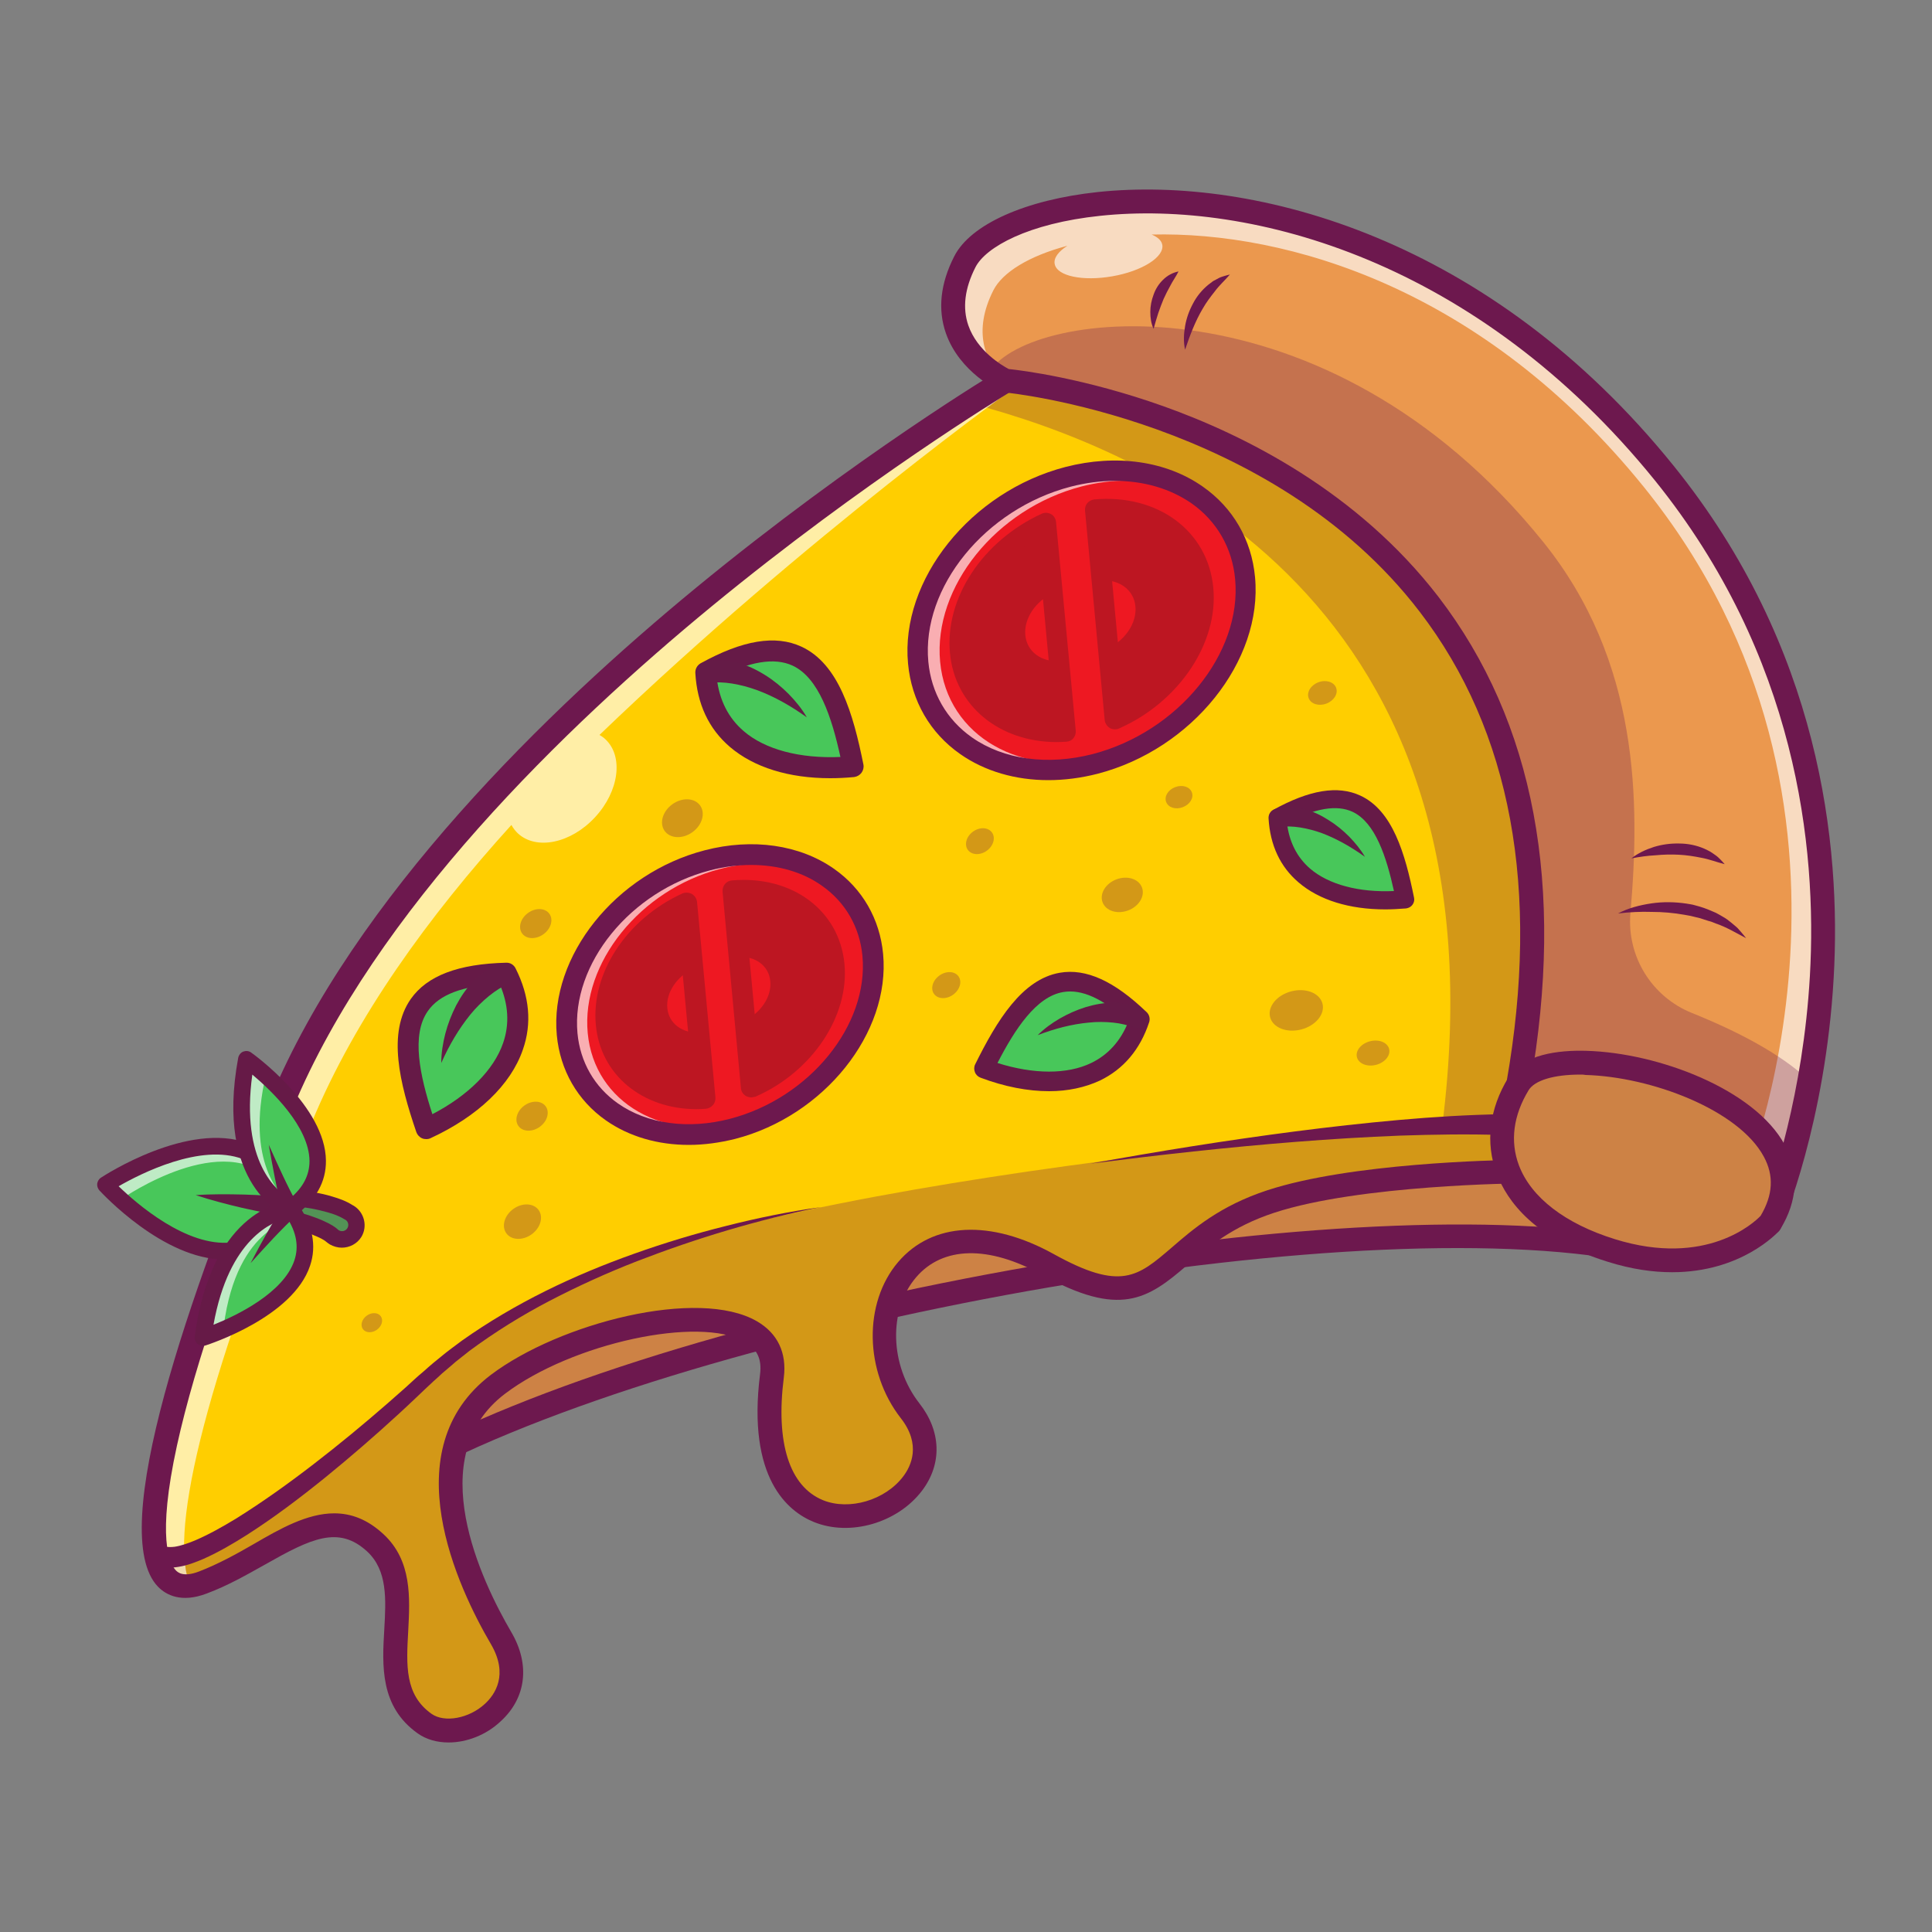 <?xml version="1.0" encoding="utf-8"?>
<!-- Generator: Adobe Illustrator 25.1.0, SVG Export Plug-In . SVG Version: 6.00 Build 0)  -->
<svg version="1.1" id="Layer_1" xmlns="http://www.w3.org/2000/svg" xmlns:xlink="http://www.w3.org/1999/xlink" x="0px" y="0px"
	 viewBox="0 0 100 100" style="enable-background:new 0 0 100 100;" xml:space="preserve">
<rect x="0" y="0" width="100" height="100" fill="#808080" stroke="none"/>
<style type="text/css">
	.st0{fill:#F7AF41;}
	.st1{opacity:0.3;}
	.st2{fill:#6D184E;}
	.st3{fill:#FFCE00;}
	.st4{opacity:0.65;}
	.st5{fill:#FFFFFF;}
	.st6{fill:#EE1822;}
	.st7{fill:#BD1622;}
	.st8{fill:#48C75A;}
	.st9{fill:#661A47;}
	.st10{fill:#651B47;}
	.st11{fill:#EB984E;}
</style>
<g>
	<g>
		<g>
			<path class="st0" d="M7.94,79.34c0,0-1.8,5.74,11.63-2.48s46.96-14.5,62.82-12.49c15.86,2.01,4.66-35.7-7.11-41.75
				S26.69,42.7,7.94,79.34z"/>
		</g>
		<g class="st1">
			<path class="st2" d="M9.01,78.07c0,0-2.87,7,10.56-1.21s46.96-14.5,62.82-12.49c15.86,2.01,4.66-35.7-7.11-41.75
				S27.76,41.43,9.01,78.07z"/>
		</g>
		<g>
			<path class="st2" d="M10.26,81.46c-0.71,0-1.26-0.17-1.68-0.5C7.31,79.93,8,77.94,8.03,77.85c0.01-0.03,0.02-0.05,0.03-0.08
				C16.68,60.93,27.8,48.6,35.61,41.23c9.9-9.35,20.34-16.25,28.66-18.92c4.8-1.54,8.6-1.62,11.3-0.24
				c4.27,2.2,8.74,8.48,11.93,16.81c3.13,8.16,4.16,16.19,2.68,20.96c-1.06,3.44-3.34,5.22-6.61,5.22c-0.41,0-0.83-0.03-1.26-0.08
				c-16.32-2.06-49.57,4.55-62.42,12.41C15.44,80.11,12.25,81.46,10.26,81.46z M9.18,78.3c-0.11,0.36-0.29,1.32,0.18,1.7
				c0.4,0.32,2.28,0.99,9.89-3.66c6.37-3.9,17.56-7.6,30.7-10.16c12.73-2.48,24.88-3.39,32.52-2.42c3.33,0.42,5.52-1.02,6.53-4.28
				c1.4-4.51,0.38-12.24-2.66-20.15C83.3,31.39,78.95,25.2,75,23.17c-2.36-1.21-5.94-1.11-10.35,0.31
				C56.5,26.1,46.23,32.9,36.46,42.12C28.72,49.43,17.71,61.63,9.18,78.3z"/>
		</g>
		<g>
			<g>
				<path class="st3" d="M76.11,29.84c-1.86-0.43,0.19-1.13-2.29-3.59s-5.19-0.44-5.19-0.44c0.44-0.9,0.54-1.74,0.07-2.41
					c-2.13-2.98-7.71-1.11-9.75-3.5c-2.04-2.39-6.92-0.2-6.92-0.2S22.9,37.09,14.56,57.12c-8.34,20.03-7.7,26.18-4.08,24.79
					c3.63-1.39,6.3-4.51,8.95-2.05c2.65,2.46-0.66,7.08,2.55,9.35c1.8,1.27,5.96-1.01,3.96-4.43c-2-3.41-4.65-9.74-0.16-13.13
					s14.79-5.2,14.18-0.43c-1.51,11.81,11.06,6.8,7.16,1.81c-3.31-4.24-0.27-11.68,7.13-7.58c6.2,3.44,5.42-1.24,11.53-3.25
					c4.56-1.5,12.96-1.55,12.96-1.55c5.89-3.46,0.57-5.17,0.57-5.17s4.94-3.8,3.7-6.43s-0.64-6.77-0.53-10.96
					C82.58,33.9,77.98,30.27,76.11,29.84z"/>
			</g>
			<g class="st1">
				<path class="st2" d="M76.11,29.84c-1.86-0.43,0.19-1.13-2.29-3.59s-5.19-0.44-5.19-0.44c0.44-0.9,0.54-1.74,0.07-2.41
					c-2.13-2.98-7.71-1.11-9.75-3.5c-2.04-2.39-6.92-0.2-6.92-0.2s-0.68,0.4-1.85,1.16c9.12,2.4,27.93,10.07,24.47,37.41
					c0,0-36.39,2.61-46.39,8.83c-7.19,4.47-14.42,12.88-20.03,13.95c0.4,1.03,1.2,1.26,2.26,0.86c3.63-1.39,6.3-4.51,8.95-2.05
					c2.65,2.46-0.66,7.08,2.55,9.35c1.8,1.27,5.96-1.01,3.96-4.43c-2-3.41-4.65-9.74-0.16-13.13s14.79-5.2,14.18-0.43
					c-1.51,11.81,11.06,6.8,7.16,1.81c-3.31-4.24-0.27-11.68,7.13-7.58c6.2,3.44,5.42-1.24,11.53-3.25
					c4.56-1.5,12.96-1.55,12.96-1.55c5.89-3.46,0.57-5.17,0.57-5.17s4.94-3.8,3.7-6.43s-0.64-6.77-0.53-10.96
					C82.58,33.9,77.98,30.27,76.11,29.84z"/>
			</g>
			<g class="st4">
				<g>
					<path class="st5" d="M77.71,30.78c0.16,0.04,0.35,0.1,0.54,0.18c-0.51-0.37-1.01-0.67-1.44-0.87
						C76.86,30.41,77,30.61,77.71,30.78z"/>
				</g>
				<g>
					<path class="st5" d="M80.95,56.43c-0.01-0.01-0.02-0.02-0.03-0.03c-0.01,0.01-0.02,0.01-0.02,0.01S80.91,56.42,80.95,56.43z"/>
				</g>
				<g>
					<path class="st5" d="M70.23,26.74c0,0,1.59-1.19,3.45-0.64c-1.08-0.99-2.19-1.17-3.09-1.05
						C70.67,25.57,70.53,26.14,70.23,26.74z"/>
				</g>
				<g>
					<path class="st5" d="M68.29,22.91c-1.84-1.78-5.31-1.25-7.66-2C62.22,22.63,65.75,22.02,68.29,22.91z"/>
				</g>
				<g>
					<path class="st5" d="M52.03,19.7c0,0-12.97,7.74-24.08,18.84c-0.22,0.16-0.43,0.35-0.62,0.56c-0.12,0.13-0.23,0.27-0.34,0.41
						c-5.17,5.31-9.83,11.33-12.44,17.61C6.72,75.93,6.81,82.5,9.85,82.08c-1.05-2.42,0.31-9.65,6.3-24.02
						c2.25-5.41,6.02-10.62,10.32-15.36c0.09,0.16,0.2,0.31,0.34,0.44c0.96,0.88,2.74,0.51,3.99-0.84c1.25-1.35,1.48-3.16,0.53-4.04
						c-0.09-0.09-0.2-0.16-0.3-0.22C41.77,27.71,52.87,19.8,52.87,19.8s3.77-0.52,6.05,0.06C56.86,17.53,52.03,19.7,52.03,19.7z"/>
				</g>
			</g>
			<g>
				<path class="st2" d="M23.22,90.19c-0.59,0-1.15-0.15-1.6-0.47c-1.96-1.39-1.84-3.51-1.73-5.38c0.09-1.57,0.17-3.05-0.88-4.03
					c-1.48-1.37-2.91-0.68-5.29,0.67c-0.95,0.53-1.92,1.09-3.02,1.5c-1.31,0.5-2.1,0.08-2.52-0.35c-2.72-2.8,1.66-15.28,5.81-25.25
					c4.36-10.46,14.39-20.17,22.04-26.46c8.27-6.8,15.61-11.21,15.69-11.25c0.02-0.01,0.04-0.02,0.06-0.03
					c0.22-0.1,5.33-2.35,7.64,0.36c0.8,0.94,2.4,1.11,4.1,1.28c2.06,0.22,4.4,0.46,5.69,2.26c0.33,0.46,0.47,1,0.42,1.59
					c1.29-0.41,3.06-0.39,4.63,1.17c1.48,1.48,1.53,2.47,1.56,3.06c0,0.08,0.01,0.18,0.02,0.23c0.04,0.02,0.15,0.08,0.41,0.14l0,0
					c2.15,0.49,6.96,4.36,6.84,8.87c-0.02,0.93-0.07,1.85-0.12,2.75c-0.16,3.1-0.31,6.02,0.59,7.93c1.12,2.38-1.64,5.24-3.1,6.53
					c0.7,0.39,1.55,1.07,1.66,2.08c0.14,1.25-0.86,2.49-3.07,3.78c-0.09,0.05-0.2,0.08-0.31,0.08c-0.08,0-8.36,0.07-12.78,1.52
					c-2.2,0.72-3.44,1.79-4.53,2.73c-2.03,1.75-3.47,2.71-7.5,0.48c-2.76-1.53-5.13-1.48-6.51,0.13c-1.45,1.69-1.37,4.56,0.17,6.53
					c1.13,1.44,1.18,3.13,0.14,4.51c-1.27,1.68-3.73,2.39-5.6,1.63c-1.34-0.54-3.47-2.26-2.79-7.65c0.1-0.78-0.15-1.31-0.79-1.68
					c-2.34-1.36-8.95,0.07-12.41,2.69c-4.32,3.27-1.21,9.71,0.32,12.33c0.99,1.68,0.78,3.41-0.54,4.62
					C25.16,89.81,24.15,90.19,23.22,90.19z M17.3,78.33c0.86,0,1.71,0.3,2.55,1.08c1.48,1.37,1.37,3.3,1.28,5
					c-0.1,1.78-0.19,3.31,1.21,4.3c0.67,0.47,1.94,0.24,2.76-0.52c0.51-0.47,1.24-1.5,0.31-3.09c-1.7-2.9-5.11-10.07,0-13.94
					c3.55-2.68,10.74-4.53,13.77-2.77c1.07,0.62,1.55,1.63,1.39,2.91c-0.43,3.38,0.29,5.64,2.03,6.35c1.36,0.55,3.22,0,4.15-1.23
					c0.41-0.54,0.94-1.65-0.12-3.01c-1.89-2.42-1.95-5.97-0.14-8.09c1.77-2.07,4.78-2.22,8.05-0.41c3.48,1.93,4.35,1.17,6.1-0.33
					c1.12-0.97,2.51-2.17,4.95-2.97c4.3-1.41,11.74-1.56,12.99-1.58c2.12-1.27,2.37-2.11,2.33-2.5c-0.08-0.75-1.34-1.33-1.78-1.47
					c-0.22-0.07-0.38-0.26-0.42-0.48c-0.04-0.23,0.05-0.45,0.23-0.59c1.18-0.91,4.36-3.9,3.52-5.68c-1.03-2.19-0.87-5.27-0.7-8.52
					c0.05-0.89,0.09-1.81,0.12-2.72c0.1-3.75-4.14-7.23-5.88-7.63c-1.12-0.26-1.35-0.73-1.39-1.51c-0.02-0.47-0.05-1.11-1.19-2.25
					c-2.05-2.05-4.29-0.45-4.38-0.38c-0.23,0.17-0.54,0.16-0.76-0.02c-0.22-0.18-0.28-0.49-0.16-0.74c0.56-1.15,0.23-1.62,0.12-1.78
					c-0.96-1.35-2.83-1.55-4.81-1.75c-1.86-0.2-3.79-0.4-4.91-1.71c-1.42-1.66-4.9-0.61-6.17-0.05c-0.52,0.32-7.59,4.62-15.52,11.14
					c-7.54,6.2-17.42,15.75-21.67,25.97c-3.05,7.33-5.07,13.21-6,17.46c-1.05,4.8-0.39,6.11-0.06,6.46c0.09,0.09,0.37,0.38,1.2,0.06
					c1.01-0.39,1.95-0.91,2.85-1.43C14.49,79.13,15.9,78.33,17.3,78.33z"/>
			</g>
		</g>
		<g>
			<path class="st2" d="M56.43,60.23c3.52-0.64,7.06-1.21,10.62-1.67c1.78-0.23,3.56-0.43,5.35-0.59c1.79-0.16,3.59-0.27,5.4-0.3
				c0.3-0.01,0.54,0.23,0.55,0.53c0.01,0.3-0.23,0.54-0.53,0.55c-0.01,0-0.02,0-0.03,0l0,0c-1.77-0.06-3.56-0.03-5.34,0.03
				c-1.78,0.07-3.57,0.18-5.35,0.32C63.54,59.38,59.98,59.78,56.43,60.23z"/>
		</g>
	</g>
	<g class="st1">
		<g>
			<path class="st2" d="M67.81,22.6c0,0,0.02-0.01,0.05-0.03c-0.01-0.01-0.02-0.01-0.03-0.02C67.83,22.56,67.82,22.58,67.81,22.6z"
				/>
		</g>
		<g>
			<path class="st2" d="M81.64,34.88c-0.11,4.19-0.71,8.33,0.53,10.96c0.07,0.14,0.11,0.29,0.15,0.43
				c-0.23-2.37,0.08-5.27,0.16-8.18c0.03-1.16-0.3-2.27-0.83-3.29C81.64,34.83,81.64,34.85,81.64,34.88z"/>
		</g>
		<g>
			<path class="st2" d="M82.37,46.72c0.03,2.52-3.9,5.55-3.9,5.55s2.06,0.66,2.2,1.99c1.36-1.34,3.13-3.52,2.33-5.22
				C82.68,48.36,82.49,47.58,82.37,46.72z"/>
		</g>
	</g>
	<g>
		<g>
			
				<ellipse transform="matrix(0.84 -0.543 0.543 0.84 -8.466 35.547)" class="st6" cx="55.99" cy="32.12" rx="8.98" ry="7.17"/>
		</g>
		<g class="st4">
			<path class="st5" d="M57.29,39.19c-4.4,1.14-8.27-1.07-8.63-4.94c-0.36-3.87,2.91-7.93,7.32-9.07c3.24-0.84,6.18,0.14,7.66,2.25
				c-1.48-2.48-4.74-3.67-8.35-2.74c-4.67,1.21-8.14,5.52-7.76,9.62c0.39,4.1,4.48,6.45,9.15,5.24c1.23-0.32,2.38-0.86,3.4-1.55
				C59.23,38.52,58.29,38.93,57.29,39.19z"/>
		</g>
		<g>
			<path class="st7" d="M56.69,26.37l1.02,10.86c2.85-1.25,4.83-4.06,4.58-6.75C62.03,27.79,59.63,26.12,56.69,26.37z"/>
		</g>
		<g>
			<path class="st7" d="M54.14,27.06c-2.78,1.27-4.7,4.04-4.45,6.69c0.25,2.65,2.58,4.31,5.46,4.12L54.14,27.06z"/>
		</g>
		<g>
			<path class="st7" d="M54.14,27.06c-2.78,1.27-4.7,4.04-4.45,6.69c0.25,2.65,2.58,4.31,5.46,4.12L54.14,27.06z"/>
		</g>
		<g>
			<path class="st6" d="M54.53,30.68c-0.91,0.42-1.54,1.32-1.46,2.19c0.08,0.87,0.84,1.41,1.79,1.35L54.53,30.68z"/>
		</g>
		<g>
			<path class="st6" d="M56.98,30.04c0.94-0.06,1.71,0.48,1.79,1.35c0.08,0.87-0.55,1.77-1.46,2.19L56.98,30.04z"/>
		</g>
		<g>
			<path class="st2" d="M54.26,40.38c-1.7,0-3.29-0.46-4.56-1.35c-1.56-1.09-2.52-2.75-2.7-4.68c-0.41-4.34,3.25-8.91,8.15-10.18
				c2.63-0.68,5.22-0.31,7.11,1.02c1.56,1.09,2.52,2.75,2.7,4.68c0.41,4.34-3.25,8.91-8.15,10.18
				C55.95,40.27,55.09,40.38,54.26,40.38z M57.71,24.89c-0.74,0-1.52,0.1-2.29,0.3c-4.42,1.15-7.73,5.21-7.37,9.06
				c0.15,1.61,0.95,3,2.26,3.92c1.64,1.15,3.92,1.46,6.25,0.86c4.42-1.15,7.73-5.21,7.37-9.06c-0.15-1.61-0.95-3-2.26-3.92
				C60.57,25.29,59.2,24.89,57.71,24.89z"/>
		</g>
		<g>
			<path class="st7" d="M57.71,37.75c-0.09,0-0.18-0.02-0.27-0.07c-0.14-0.09-0.24-0.24-0.26-0.4l-1.02-10.86
				c-0.01-0.14,0.03-0.28,0.12-0.38c0.09-0.11,0.22-0.17,0.36-0.19c3.3-0.29,5.89,1.64,6.16,4.58c0.27,2.86-1.79,5.92-4.89,7.28
				C57.85,37.74,57.78,37.75,57.71,37.75z M57.26,26.87l0.9,9.55c2.32-1.29,3.81-3.67,3.6-5.89C61.56,28.35,59.7,26.87,57.26,26.87
				C57.27,26.87,57.26,26.87,57.26,26.87z"/>
		</g>
		<g>
			<path class="st7" d="M54.7,38.41c-2.98,0-5.28-1.88-5.53-4.61c-0.27-2.84,1.69-5.81,4.75-7.21c0.15-0.07,0.33-0.06,0.48,0.02
				c0.15,0.08,0.24,0.24,0.26,0.4l1.02,10.81c0.01,0.14-0.03,0.28-0.12,0.39c-0.09,0.11-0.22,0.17-0.36,0.18
				C55.02,38.4,54.86,38.41,54.7,38.41z M53.69,27.88c-2.25,1.31-3.68,3.65-3.48,5.82c0.2,2.17,1.97,3.62,4.37,3.66L53.69,27.88z"/>
		</g>
	</g>
	<g>
		<g>
			
				<ellipse transform="matrix(0.84 -0.543 0.543 0.84 -21.977 28.484)" class="st6" cx="37.27" cy="51.47" rx="8.4" ry="6.7"/>
		</g>
		<g class="st4">
			<path class="st5" d="M38.49,58.09c-4.12,1.07-7.73-1-8.07-4.62c-0.34-3.62,2.72-7.42,6.84-8.49c3.03-0.79,5.78,0.13,7.17,2.1
				c-1.38-2.32-4.44-3.44-7.81-2.56c-4.37,1.13-7.62,5.16-7.26,9c0.36,3.84,4.19,6.03,8.56,4.9c1.15-0.3,2.23-0.8,3.18-1.45
				C40.3,57.46,39.42,57.84,38.49,58.09z"/>
		</g>
		<g>
			<path class="st7" d="M37.92,46.1l0.95,10.16c2.67-1.17,4.52-3.79,4.28-6.31C42.92,47.43,40.68,45.86,37.92,46.1z"/>
		</g>
		<g>
			<path class="st7" d="M35.53,46.74c-2.6,1.19-4.39,3.78-4.16,6.26c0.23,2.48,2.41,4.04,5.11,3.85L35.53,46.74z"/>
		</g>
		<g>
			<path class="st7" d="M35.53,46.74c-2.6,1.19-4.39,3.78-4.16,6.26c0.23,2.48,2.41,4.04,5.11,3.85L35.53,46.74z"/>
		</g>
		<g>
			<path class="st6" d="M35.9,50.13c-0.85,0.39-1.44,1.24-1.36,2.05c0.08,0.81,0.79,1.32,1.67,1.26L35.9,50.13z"/>
		</g>
		<g>
			<path class="st6" d="M38.2,49.53c0.88-0.06,1.6,0.45,1.67,1.26c0.08,0.81-0.51,1.66-1.36,2.05L38.2,49.53z"/>
		</g>
		<g>
			<path class="st2" d="M35.65,59.26c-1.6,0-3.09-0.43-4.29-1.27c-1.47-1.03-2.37-2.6-2.54-4.41c-0.38-4.08,3.05-8.38,7.66-9.57
				c2.47-0.64,4.91-0.29,6.69,0.96c1.47,1.03,2.37,2.6,2.54,4.41l0,0c0.38,4.08-3.05,8.38-7.66,9.57
				C37.24,59.15,36.44,59.26,35.65,59.26z M38.88,44.77c-0.69,0-1.41,0.09-2.13,0.28c-4.12,1.07-7.19,4.85-6.86,8.43
				c0.14,1.49,0.88,2.78,2.09,3.63c1.52,1.07,3.64,1.36,5.8,0.8c4.12-1.07,7.19-4.85,6.86-8.43l0,0c-0.14-1.49-0.88-2.78-2.09-3.63
				C41.54,45.13,40.26,44.77,38.88,44.77z"/>
		</g>
		<g>
			<path class="st7" d="M38.88,56.8c-0.1,0-0.19-0.03-0.27-0.07c-0.15-0.09-0.25-0.24-0.26-0.41l-0.95-10.16
				c-0.01-0.14,0.03-0.29,0.12-0.4c0.09-0.11,0.22-0.18,0.37-0.19c3.11-0.27,5.56,1.55,5.82,4.33c0.25,2.7-1.68,5.58-4.6,6.86
				C39.02,56.78,38.95,56.8,38.88,56.8z M38.51,46.62l0.83,8.8c2.12-1.21,3.47-3.39,3.28-5.42C42.43,48,40.74,46.64,38.51,46.62z"/>
		</g>
		<g>
			<path class="st7" d="M36.06,57.41c-2.82,0-4.98-1.78-5.22-4.36c-0.25-2.68,1.59-5.48,4.47-6.8c0.16-0.07,0.34-0.06,0.5,0.02
				c0.15,0.09,0.25,0.24,0.27,0.42l0.95,10.11c0.01,0.15-0.03,0.29-0.13,0.4s-0.23,0.18-0.38,0.19
				C36.37,57.4,36.21,57.41,36.06,57.41z M35.07,47.59c-2.05,1.22-3.35,3.37-3.16,5.35c0.19,1.98,1.79,3.32,3.98,3.38L35.07,47.59z"
				/>
		</g>
	</g>
	<g>
		<g>
			<g>
				<path class="st8" d="M26.2,50.38c-5.71,0.23-5.82,3.13-4.01,7.59C25.62,56.53,27.89,54.02,26.2,50.38z"/>
			</g>
			<g>
				<path class="st9" d="M22.06,58.96c-0.07,0-0.14-0.01-0.21-0.04c-0.14-0.06-0.25-0.18-0.3-0.32c-0.87-2.55-1.51-5.14-0.29-6.89
					c0.85-1.21,2.46-1.82,4.94-1.88c0.21-0.01,0.4,0.11,0.49,0.3c0.72,1.43,0.85,2.85,0.37,4.21c-0.63,1.82-2.33,3.44-4.77,4.57
					C22.21,58.95,22.14,58.96,22.06,58.96z M25.86,50.93c-1.91,0.09-3.13,0.55-3.72,1.41c-0.86,1.23-0.41,3.33,0.24,5.33
					c1.86-0.97,3.18-2.29,3.66-3.68C26.38,53.01,26.32,51.98,25.86,50.93z"/>
			</g>
			<g>
				<path class="st10" d="M26.37,50.89c-0.37,0.17-0.73,0.39-1.07,0.67c-0.34,0.28-0.67,0.6-0.96,0.96c-0.59,0.73-1.09,1.57-1.5,2.5
					c0-0.51,0.08-1.02,0.21-1.52c0.13-0.5,0.32-0.99,0.56-1.46c0.25-0.47,0.55-0.92,0.95-1.31c0.4-0.38,0.89-0.72,1.47-0.86
					c0.29-0.07,0.58,0.1,0.66,0.39c0.07,0.26-0.06,0.52-0.3,0.63L26.37,50.89z"/>
			</g>
		</g>
		<g>
			<g>
				<path class="st8" d="M36.53,34.81c5.05-2.66,6.6-0.22,7.28,4.55C40.12,39.84,36.9,38.81,36.53,34.81z"/>
			</g>
			<g>
				<path class="st9" d="M42.97,40.28c-2.14,0-3.95-0.56-5.19-1.62c-1.1-0.94-1.7-2.23-1.79-3.83c-0.01-0.21,0.1-0.4,0.28-0.5
					c2.17-1.2,3.87-1.48,5.21-0.86c1.93,0.89,2.68,3.46,3.21,6.1c0.03,0.15-0.01,0.31-0.1,0.43c-0.09,0.12-0.23,0.2-0.38,0.22
					C43.78,40.26,43.37,40.28,42.97,40.28z M37.1,35.11c0.14,1.14,0.6,2.05,1.39,2.73c1.11,0.96,2.92,1.43,5.01,1.34
					c-0.45-2.06-1.12-4.1-2.48-4.73C40.08,34.02,38.79,34.23,37.1,35.11z"/>
			</g>
			<g>
				<path class="st10" d="M36.42,34.28c0.57-0.16,1.16-0.12,1.7,0.01c0.54,0.13,1.03,0.37,1.48,0.65c0.45,0.28,0.85,0.61,1.22,0.98
					c0.36,0.37,0.69,0.77,0.94,1.21c-0.82-0.59-1.67-1.07-2.55-1.4c-0.44-0.16-0.88-0.28-1.32-0.35c-0.43-0.07-0.85-0.08-1.26-0.04
					l-0.02,0c-0.3,0.03-0.56-0.19-0.59-0.49C36,34.59,36.17,34.35,36.42,34.28z"/>
			</g>
		</g>
		<g>
			<g>
				<path class="st8" d="M58.98,52.75c-3.91-3.63-5.9-1.8-7.67,2.34C54.52,56.42,57.68,56.27,58.98,52.75z"/>
			</g>
			<g>
				<path class="st9" d="M54.3,56.48c-1.1,0-2.3-0.23-3.55-0.7c-0.13-0.05-0.24-0.15-0.29-0.29c-0.05-0.13-0.05-0.28,0.02-0.41
					c1.12-2.26,2.42-4.39,4.37-4.73c1.36-0.24,2.83,0.43,4.5,2.04c0.14,0.13,0.19,0.34,0.13,0.52c-0.47,1.42-1.33,2.43-2.55,3.02
					C56.15,56.29,55.27,56.48,54.3,56.48z M51.63,55.02c1.87,0.59,3.61,0.6,4.85,0c0.87-0.42,1.52-1.13,1.92-2.13
					c-1.31-1.21-2.42-1.71-3.38-1.54C53.63,51.59,52.53,53.27,51.63,55.02z"/>
			</g>
			<g>
				<path class="st10" d="M58.76,53.2c-0.36-0.13-0.74-0.23-1.14-0.27c-0.41-0.04-0.84-0.05-1.27,0c-0.87,0.08-1.76,0.31-2.64,0.65
					c0.34-0.34,0.73-0.62,1.14-0.86c0.42-0.24,0.86-0.44,1.34-0.59c0.47-0.14,0.97-0.24,1.49-0.23c0.52,0.01,1.06,0.12,1.54,0.4
					c0.24,0.14,0.32,0.45,0.18,0.69c-0.13,0.21-0.39,0.3-0.61,0.21L58.76,53.2z"/>
			</g>
		</g>
		<g>
			<g>
				<path class="st8" d="M14.36,61.91c0.31,0.02,0.6,0.04,0.9,0.08c0.3,0.03,0.6,0.08,0.9,0.13c0.3,0.05,0.6,0.12,0.91,0.21
					c0.31,0.09,0.63,0.19,0.98,0.41l0.04,0.02c0.35,0.22,0.46,0.68,0.25,1.03s-0.68,0.46-1.03,0.25c-0.04-0.02-0.08-0.06-0.11-0.09
					c-0.13-0.12-0.35-0.24-0.58-0.35c-0.23-0.11-0.49-0.2-0.75-0.29c-0.26-0.09-0.53-0.17-0.8-0.24c-0.27-0.07-0.55-0.14-0.81-0.19
					l-0.01,0c-0.27-0.06-0.44-0.32-0.38-0.58C13.9,62.06,14.12,61.9,14.36,61.91z"/>
			</g>
			<g class="st1">
				<path class="st2" d="M14.36,61.91c0.31,0.02,0.6,0.04,0.9,0.08c0.3,0.03,0.6,0.08,0.9,0.13c0.3,0.05,0.6,0.12,0.91,0.21
					c0.31,0.09,0.63,0.19,0.98,0.41l0.04,0.02c0.35,0.22,0.46,0.68,0.25,1.03s-0.68,0.46-1.03,0.25c-0.04-0.02-0.08-0.06-0.11-0.09
					c-0.13-0.12-0.35-0.24-0.58-0.35c-0.23-0.11-0.49-0.2-0.75-0.29c-0.26-0.09-0.53-0.17-0.8-0.24c-0.27-0.07-0.55-0.14-0.81-0.19
					l-0.01,0c-0.27-0.06-0.44-0.32-0.38-0.58C13.9,62.06,14.12,61.9,14.36,61.91z"/>
			</g>
			<g>
				<path class="st9" d="M17.69,64.58c-0.21,0-0.42-0.06-0.62-0.17c-0.06-0.04-0.12-0.08-0.18-0.13c-0.03-0.03-0.15-0.13-0.47-0.27
					c-0.2-0.09-0.43-0.18-0.7-0.27c-0.25-0.08-0.51-0.16-0.77-0.23c-0.27-0.07-0.54-0.14-0.79-0.19c-0.25-0.05-0.46-0.19-0.6-0.4
					c-0.14-0.21-0.18-0.45-0.13-0.69c0.09-0.45,0.5-0.76,0.96-0.73l0,0c0.3,0.02,0.59,0.04,0.92,0.08c0.31,0.03,0.63,0.08,0.92,0.13
					c0.36,0.06,0.67,0.13,0.96,0.22c0.37,0.11,0.7,0.22,1.08,0.46l0.04,0.02c0.55,0.34,0.73,1.07,0.39,1.62
					C18.48,64.38,18.09,64.58,17.69,64.58z M14.34,62.34c-0.03,0-0.05,0.02-0.06,0.05c0,0.02,0,0.04,0.01,0.05
					c0.01,0.01,0.02,0.02,0.04,0.03c0.27,0.06,0.56,0.13,0.85,0.2c0.28,0.07,0.56,0.16,0.83,0.24c0.3,0.1,0.56,0.2,0.79,0.31
					c0.31,0.14,0.54,0.28,0.69,0.42c0.01,0.01,0.03,0.03,0.05,0.04c0.15,0.09,0.35,0.04,0.44-0.11c0.09-0.15,0.05-0.35-0.11-0.44
					l-0.04-0.02c-0.29-0.18-0.56-0.27-0.87-0.36c-0.26-0.07-0.53-0.14-0.86-0.2c-0.28-0.05-0.57-0.09-0.87-0.12
					C14.9,62.38,14.62,62.36,14.34,62.34C14.34,62.34,14.34,62.34,14.34,62.34z"/>
			</g>
			<g>
				<g>
					<path class="st8" d="M15.05,62.5C13.31,56.13,6,61.32,6,61.32S11.74,68.2,15.05,62.5z"/>
				</g>
				<g class="st4">
					<path class="st5" d="M15.01,62.56c0.01-0.02,0.03-0.04,0.04-0.06C13.31,56.13,6,61.32,6,61.32s0.2,0.23,0.53,0.58
						C7.9,61.03,13.2,58.04,15.01,62.56z"/>
				</g>
				<g>
					<path class="st9" d="M11.61,65.19c-3.16,0-6.33-3.43-6.47-3.58c-0.08-0.09-0.12-0.22-0.11-0.34c0.02-0.12,0.08-0.24,0.19-0.31
						c0.18-0.12,4.53-2.95,7.64-1.78c1.28,0.48,2.16,1.56,2.61,3.2c0.03,0.11,0.01,0.23-0.04,0.33c-0.86,1.48-1.99,2.31-3.36,2.45
						C11.91,65.18,11.76,65.19,11.61,65.19z M6.14,61.4c0.94,0.91,3.52,3.15,5.83,2.91c1.04-0.11,1.92-0.74,2.62-1.87
						c-0.38-1.26-1.07-2.08-2.03-2.45C10.38,59.17,7.29,60.74,6.14,61.4z"/>
				</g>
				<g>
					<g>
						<line class="st8" x1="15.05" y1="62.5" x2="10.14" y2="61.86"/>
					</g>
					<g>
						<path class="st10" d="M14.99,62.92c-0.41-0.02-0.82-0.08-1.23-0.15c-0.41-0.07-0.81-0.16-1.22-0.25
							c-0.81-0.19-1.61-0.4-2.41-0.66c0.84-0.06,1.67-0.05,2.5-0.03c0.41,0.01,0.83,0.03,1.24,0.07c0.41,0.04,0.82,0.08,1.23,0.17
							c0.23,0.05,0.38,0.28,0.33,0.51C15.39,62.79,15.2,62.93,14.99,62.92z"/>
					</g>
				</g>
			</g>
			<g>
				<path class="st9" d="M11.46,65.19c0.55-0.49,1.11-0.97,1.67-1.45c0.56-0.48,1.13-0.95,1.73-1.41c0.19-0.15,0.46-0.11,0.61,0.08
					c0.15,0.19,0.11,0.46-0.08,0.61c-0.02,0.02-0.05,0.03-0.07,0.04l0,0c-0.65,0.32-1.3,0.68-1.94,1.04
					C12.74,64.45,12.1,64.81,11.46,65.19z"/>
			</g>
			<g>
				<g>
					<path class="st8" d="M15.07,62.58c0,0-3.71,0.22-4.56,6.65C10.51,69.23,18.09,66.82,15.07,62.58z"/>
				</g>
				<g class="st4">
					<path class="st5" d="M11.58,68.63c0.7-5.27,3.7-5.54,3.8-5.55c-0.09-0.16-0.19-0.33-0.31-0.5c0,0-3.71,0.22-4.56,6.65
						c0,0,1.63-0.52,3.08-1.5C12.56,68.32,11.58,68.63,11.58,68.63z"/>
				</g>
				<g>
					<path class="st9" d="M10.51,69.66c-0.1,0-0.2-0.03-0.28-0.1c-0.11-0.09-0.17-0.24-0.15-0.39c0.89-6.7,4.8-7.01,4.96-7.02
						c0.15-0.01,0.29,0.06,0.38,0.18c0.76,1.07,0.98,2.14,0.63,3.18c-0.89,2.67-5.23,4.07-5.41,4.13
						C10.6,69.65,10.55,69.66,10.51,69.66z M14.87,63.05c-0.74,0.17-3.02,1.04-3.82,5.52c1.2-0.48,3.63-1.65,4.19-3.34
						C15.47,64.53,15.35,63.81,14.87,63.05z"/>
				</g>
				<g>
					<path class="st9" d="M12.97,65.38c0.27-0.52,0.55-1.04,0.84-1.55c0.29-0.51,0.59-1.02,0.93-1.53c0.13-0.2,0.4-0.25,0.6-0.12
						c0.2,0.13,0.25,0.4,0.12,0.6c-0.02,0.03-0.04,0.06-0.07,0.08c-0.42,0.38-0.83,0.8-1.23,1.22
						C13.76,64.51,13.36,64.94,12.97,65.38z"/>
				</g>
			</g>
			<g>
				<g>
					<path class="st8" d="M15.04,62.56c0,0-3.46-1.36-2.28-7.73C12.76,54.83,19.22,59.46,15.04,62.56z"/>
				</g>
				<g class="st4">
					<path class="st5" d="M13.76,55.65c-0.57-0.52-1.01-0.83-1.01-0.83c-1.18,6.37,2.28,7.73,2.28,7.73
						c0.05-0.04,0.1-0.08,0.15-0.11C14.5,61.94,12.71,60.14,13.76,55.65z"/>
				</g>
				<g>
					<path class="st9" d="M15.04,62.99c-0.05,0-0.11-0.01-0.16-0.03c-0.15-0.06-3.78-1.57-2.55-8.21c0.03-0.14,0.13-0.27,0.26-0.32
						c0.14-0.05,0.29-0.04,0.41,0.05c0.16,0.11,3.85,2.79,3.87,5.6c0.01,1.09-0.52,2.04-1.58,2.83
						C15.22,62.96,15.13,62.99,15.04,62.99z M13.06,55.62c-0.62,4.51,1.27,6.04,1.93,6.43c0.7-0.58,1.03-1.22,1.03-1.96
						C16,58.31,14.05,56.45,13.06,55.62z"/>
				</g>
				<g>
					<path class="st9" d="M13.91,59.25c0.24,0.54,0.48,1.07,0.73,1.6c0.25,0.53,0.51,1.05,0.79,1.54c0.12,0.21,0.05,0.47-0.16,0.59
						c-0.21,0.12-0.47,0.05-0.59-0.16c-0.02-0.03-0.03-0.07-0.04-0.1c-0.17-0.59-0.29-1.16-0.41-1.74
						C14.12,60.41,14.01,59.83,13.91,59.25z"/>
				</g>
			</g>
		</g>
	</g>
	<g>
		<path class="st2" d="M8.48,79.97c0.02,0.03,0.03,0.04,0.04,0.05c0.02,0.01,0.05,0.03,0.1,0.04c0.1,0.02,0.25,0.02,0.42,0
			c0.33-0.05,0.7-0.18,1.06-0.33c0.72-0.31,1.43-0.71,2.12-1.13c1.38-0.86,2.72-1.82,4.03-2.83c1.31-1.01,2.58-2.06,3.82-3.14
			c0.31-0.27,0.62-0.55,0.93-0.82c0.31-0.28,0.6-0.56,0.93-0.83c0.16-0.14,0.31-0.28,0.48-0.42l0.49-0.4l0.25-0.2l0.25-0.19
			l0.51-0.38c2.74-1.94,5.79-3.39,8.92-4.5c1.57-0.56,3.16-1.04,4.77-1.44c1.61-0.41,3.24-0.74,4.88-0.97
			c-3.25,0.65-6.43,1.61-9.51,2.8c-1.54,0.6-3.04,1.28-4.5,2.04c-1.46,0.76-2.86,1.63-4.17,2.6l-0.48,0.38l-0.24,0.19l-0.23,0.2
			l-0.47,0.4c-0.15,0.14-0.3,0.28-0.45,0.41c-0.3,0.27-0.6,0.57-0.9,0.85c-0.3,0.29-0.61,0.57-0.91,0.85
			c-1.23,1.13-2.49,2.22-3.78,3.27c-1.3,1.05-2.63,2.06-4.05,2.97c-0.71,0.45-1.44,0.88-2.24,1.24c-0.4,0.17-0.82,0.34-1.31,0.42
			c-0.24,0.04-0.51,0.06-0.82,0c-0.15-0.03-0.32-0.1-0.47-0.2c-0.15-0.1-0.28-0.25-0.37-0.4c-0.15-0.26-0.06-0.59,0.2-0.74
			C8,79.62,8.33,79.7,8.48,79.97L8.48,79.97z"/>
	</g>
	<g>
		<g class="st1">
			
				<ellipse transform="matrix(0.968 -0.251 0.251 0.968 -11.403 19.567)" class="st2" cx="71.06" cy="54.52" rx="0.86" ry="0.63"/>
		</g>
		<g class="st1">
			
				<ellipse transform="matrix(0.968 -0.251 0.251 0.968 -10.977 18.501)" class="st2" cx="67.09" cy="52.31" rx="1.4" ry="1.02"/>
		</g>
		<g class="st1">
			
				<ellipse transform="matrix(0.935 -0.353 0.353 0.935 -12.617 23.521)" class="st2" cx="58.13" cy="46.33" rx="1.09" ry="0.86"/>
		</g>
		<g class="st1">
			
				<ellipse transform="matrix(0.935 -0.353 0.353 0.935 -8.254 26.505)" class="st2" cx="68.49" cy="35.87" rx="0.76" ry="0.59"/>
		</g>
		<g class="st1">
			
				<ellipse transform="matrix(0.935 -0.353 0.353 0.935 -10.937 27.493)" class="st2" cx="69.85" cy="43.71" rx="0.86" ry="0.67"/>
		</g>
		<g class="st1">
			<path class="st2" d="M61.69,41.01c0.11,0.29-0.1,0.63-0.47,0.77s-0.75,0.02-0.86-0.27c-0.11-0.29,0.1-0.63,0.47-0.77
				C61.2,40.6,61.58,40.72,61.69,41.01z"/>
		</g>
		<g class="st1">
			
				<ellipse transform="matrix(0.811 -0.585 0.585 0.811 -20.58 38.282)" class="st2" cx="48.98" cy="51" rx="0.78" ry="0.61"/>
		</g>
		<g class="st1">
			
				<ellipse transform="matrix(0.811 -0.585 0.585 0.811 -15.891 37.891)" class="st2" cx="50.72" cy="43.55" rx="0.77" ry="0.61"/>
		</g>
		<g class="st1">
			
				<ellipse transform="matrix(0.811 -0.585 0.585 0.811 -31.882 27.763)" class="st2" cx="27.04" cy="63.24" rx="1.03" ry="0.81"/>
		</g>
		<g class="st1">
			
				<ellipse transform="matrix(0.811 -0.585 0.585 0.811 -28.596 27.025)" class="st2" cx="27.54" cy="57.78" rx="0.87" ry="0.68"/>
		</g>
		<g class="st1">
			
				<ellipse transform="matrix(0.811 -0.585 0.585 0.811 -36.412 24.188)" class="st2" cx="19.24" cy="68.47" rx="0.57" ry="0.45"/>
		</g>
		<g class="st1">
			
				<ellipse transform="matrix(0.811 -0.585 0.585 0.811 -22.728 25.253)" class="st2" cx="27.73" cy="47.81" rx="0.87" ry="0.68"/>
		</g>
		<g class="st1">
			
				<ellipse transform="matrix(0.811 -0.585 0.585 0.811 -18.105 28.659)" class="st2" cx="35.32" cy="42.36" rx="1.13" ry="0.89"/>
		</g>
	</g>
	<g>
		<g>
			<g>
				<g>
					<path class="st11" d="M78.59,56.11c-1.09,6.19,13.04,7.19,13.04,7.19s8.94-20.94-5.49-38.81S52.07,9.33,49.93,13.55
						c-2.14,4.22,2.1,6.15,2.1,6.15S84.48,22.56,78.59,56.11z"/>
				</g>
				<g class="st4">
					<path class="st5" d="M86.14,24.49C71.7,6.62,52.07,9.33,49.93,13.55c-1.91,3.76,1.25,5.7,1.96,6.08
						c-0.86-0.92-1.57-2.44-0.47-4.61c0.47-0.92,1.83-1.77,3.83-2.3c-0.46,0.29-0.72,0.63-0.66,0.94c0.11,0.63,1.45,0.91,2.99,0.64
						c1.54-0.27,2.69-1,2.58-1.63c-0.04-0.22-0.24-0.4-0.55-0.53c7.01-0.17,17.16,2.78,25.47,13.06c13.42,16.61,5.1,36.08,5.1,36.08
						s-9.31-0.66-11.65-4.31c0.29,5.43,13.09,6.34,13.09,6.34S100.57,42.36,86.14,24.49z"/>
				</g>
				<g class="st1">
					<path class="st2" d="M91.62,63.29c0,0,1.22-2.85,2.03-7.35c-1.48-1.4-3.72-2.56-6.08-3.51c-2.08-0.84-3.37-2.93-3.18-5.16
						c0.5-5.77,0.48-13.04-4.53-19.24c-11.28-13.97-26.57-12.07-28.62-8.81c0.44,0.32,0.79,0.48,0.79,0.48s32.45,2.86,26.55,36.41
						C77.5,62.29,91.62,63.29,91.62,63.29z"/>
				</g>
				<g>
					<path class="st2" d="M91.62,63.91c-0.01,0-0.03,0-0.04,0c-0.4-0.03-9.77-0.73-12.74-4.54c-0.79-1.01-1.07-2.14-0.86-3.37
						c1.75-9.97,0.24-18.16-4.5-24.34c-7.67-10.01-21.37-11.34-21.5-11.35c-0.07-0.01-0.14-0.02-0.2-0.05
						c-0.09-0.04-2.11-0.98-2.82-3.01c-0.43-1.23-0.29-2.57,0.43-3.98c0.84-1.66,3.69-2.93,7.43-3.33
						c8.18-0.86,20.31,2.4,29.8,14.16c7.58,9.38,8.69,19.61,8.29,26.53c-0.43,7.49-2.62,12.69-2.72,12.91
						C92.09,63.77,91.87,63.91,91.62,63.91z M78.59,56.11l0.61,0.11c-0.16,0.88,0.05,1.67,0.61,2.39c2.3,2.95,9.53,3.84,11.41,4.03
						c0.52-1.37,2.11-6.02,2.46-12.13c0.38-6.69-0.7-16.57-8.02-25.64C76.47,13.51,64.8,10.34,56.95,11.17
						c-3.73,0.39-5.93,1.62-6.46,2.66c-0.56,1.1-0.68,2.11-0.37,3.01c0.46,1.33,1.75,2.08,2.09,2.26c0.67,0.07,3.92,0.47,8.02,1.93
						c4.18,1.49,10.03,4.41,14.23,9.87c4.96,6.47,6.56,14.98,4.74,25.31L78.59,56.11z"/>
				</g>
			</g>
			<g>
				<path class="st0" d="M91.62,63.29c0,0-2.76,3.12-8.22,1.43s-6.74-5.47-4.81-8.61C80.51,52.96,95.54,56.93,91.62,63.29z"/>
			</g>
			<g class="st1">
				<path class="st2" d="M91.62,63.29c0,0-2.76,3.12-8.22,1.43s-6.74-5.47-4.81-8.61C80.51,52.96,95.54,56.93,91.62,63.29z"/>
			</g>
			<g>
				<path class="st2" d="M86.55,65.85c-0.98,0-2.09-0.15-3.33-0.54c-3.78-1.17-5.21-3.13-5.75-4.56c-0.6-1.59-0.39-3.36,0.6-4.97
					c0.75-1.22,2.6-1.43,4.03-1.39c3.73,0.1,8.72,1.99,10.28,4.87c0.75,1.39,0.67,2.89-0.23,4.36c-0.02,0.03-0.04,0.06-0.06,0.09
					C91.99,63.81,90.13,65.85,86.55,65.85z M81.8,55.62c-1.38,0-2.37,0.3-2.68,0.81c-0.79,1.3-0.97,2.64-0.5,3.89
					c0.63,1.66,2.39,3.02,4.97,3.82c4.73,1.47,7.22-0.87,7.54-1.21c0.64-1.08,0.7-2.08,0.16-3.07c-1.31-2.42-5.83-4.13-9.23-4.22
					C81.97,55.62,81.88,55.62,81.8,55.62z M91.62,63.29L91.62,63.29L91.62,63.29z"/>
			</g>
		</g>
		<g>
			<g>
				<path class="st2" d="M59.71,17.02c-0.13-0.27-0.17-0.58-0.17-0.88c0-0.3,0.06-0.6,0.17-0.89c0.1-0.29,0.27-0.56,0.49-0.77
					c0.22-0.22,0.5-0.37,0.8-0.43c-0.14,0.28-0.3,0.49-0.42,0.73c-0.13,0.23-0.24,0.45-0.35,0.69c-0.1,0.24-0.19,0.48-0.28,0.74
					C59.87,16.46,59.79,16.73,59.71,17.02z"/>
			</g>
			<g>
				<path class="st2" d="M61.34,18.1c-0.09-0.4-0.07-0.82,0-1.22c0.07-0.41,0.21-0.8,0.41-1.17c0.19-0.37,0.47-0.71,0.79-0.97
					c0.08-0.06,0.17-0.13,0.25-0.19c0.09-0.05,0.18-0.1,0.28-0.15c0.09-0.05,0.19-0.08,0.29-0.11c0.1-0.03,0.2-0.06,0.3-0.08
					c-0.28,0.32-0.56,0.57-0.78,0.87c-0.23,0.29-0.45,0.58-0.63,0.9c-0.19,0.32-0.35,0.65-0.5,1.01
					C61.6,17.35,61.47,17.71,61.34,18.1z"/>
			</g>
		</g>
		<g>
			<g>
				<path class="st2" d="M84.44,44.43c0.34-0.27,0.75-0.46,1.16-0.59c0.42-0.13,0.86-0.19,1.31-0.18c0.45,0,0.9,0.09,1.31,0.27
					c0.1,0.05,0.2,0.09,0.3,0.15c0.09,0.06,0.19,0.12,0.28,0.19c0.09,0.06,0.17,0.14,0.25,0.22c0.08,0.08,0.15,0.16,0.22,0.24
					c-0.43-0.11-0.81-0.26-1.2-0.33c-0.39-0.08-0.78-0.14-1.18-0.16c-0.4-0.02-0.8-0.01-1.21,0.03
					C85.27,44.29,84.86,44.35,84.44,44.43z"/>
			</g>
			<g>
				<path class="st2" d="M83.75,47.28c0.53-0.28,1.12-0.43,1.72-0.52c0.6-0.09,1.22-0.08,1.82,0.01c0.15,0.03,0.3,0.04,0.45,0.09
					c0.15,0.04,0.3,0.08,0.44,0.13c0.15,0.05,0.29,0.11,0.43,0.17l0.21,0.09l0.2,0.11c0.13,0.08,0.27,0.15,0.39,0.24
					c0.12,0.09,0.24,0.19,0.36,0.29c0.06,0.05,0.12,0.1,0.17,0.15l0.15,0.17c0.1,0.12,0.2,0.23,0.29,0.35
					c-0.54-0.28-1.03-0.58-1.57-0.76l-0.2-0.08l-0.2-0.06c-0.14-0.04-0.27-0.09-0.4-0.13c-0.14-0.03-0.27-0.07-0.41-0.1
					c-0.14-0.04-0.28-0.05-0.41-0.08c-0.56-0.1-1.12-0.15-1.7-0.15C84.93,47.18,84.35,47.21,83.75,47.28z"/>
			</g>
		</g>
	</g>
	<g>
		<g>
			<path class="st8" d="M66.12,42.33c4.37-2.31,5.72-0.19,6.3,3.94C69.23,46.69,66.44,45.79,66.12,42.33z"/>
		</g>
		<g>
			<path class="st9" d="M71.7,47.07c-1.85,0-3.42-0.48-4.49-1.4c-0.95-0.81-1.47-1.93-1.55-3.31c-0.01-0.18,0.08-0.35,0.24-0.44
				c1.88-1.04,3.35-1.28,4.51-0.74c1.67,0.77,2.32,3,2.78,5.28c0.03,0.13,0,0.26-0.08,0.37c-0.08,0.11-0.2,0.17-0.33,0.19
				C72.4,47.05,72.04,47.07,71.7,47.07z M66.61,42.59c0.12,0.99,0.52,1.78,1.2,2.37c0.97,0.83,2.53,1.24,4.34,1.16
				c-0.39-1.78-0.97-3.55-2.14-4.1C69.19,41.64,68.07,41.83,66.61,42.59z"/>
		</g>
		<g>
			<path class="st10" d="M66.02,41.87c0.49-0.14,1.01-0.11,1.47,0.01c0.47,0.11,0.89,0.32,1.28,0.57c0.39,0.24,0.74,0.53,1.06,0.85
				c0.31,0.32,0.6,0.67,0.82,1.05c-0.71-0.51-1.45-0.93-2.21-1.22c-0.38-0.14-0.77-0.24-1.14-0.3c-0.38-0.06-0.74-0.07-1.09-0.03
				l-0.02,0c-0.26,0.02-0.49-0.17-0.51-0.42C65.66,42.13,65.81,41.93,66.02,41.87z"/>
		</g>
	</g>
</g>
</svg>

